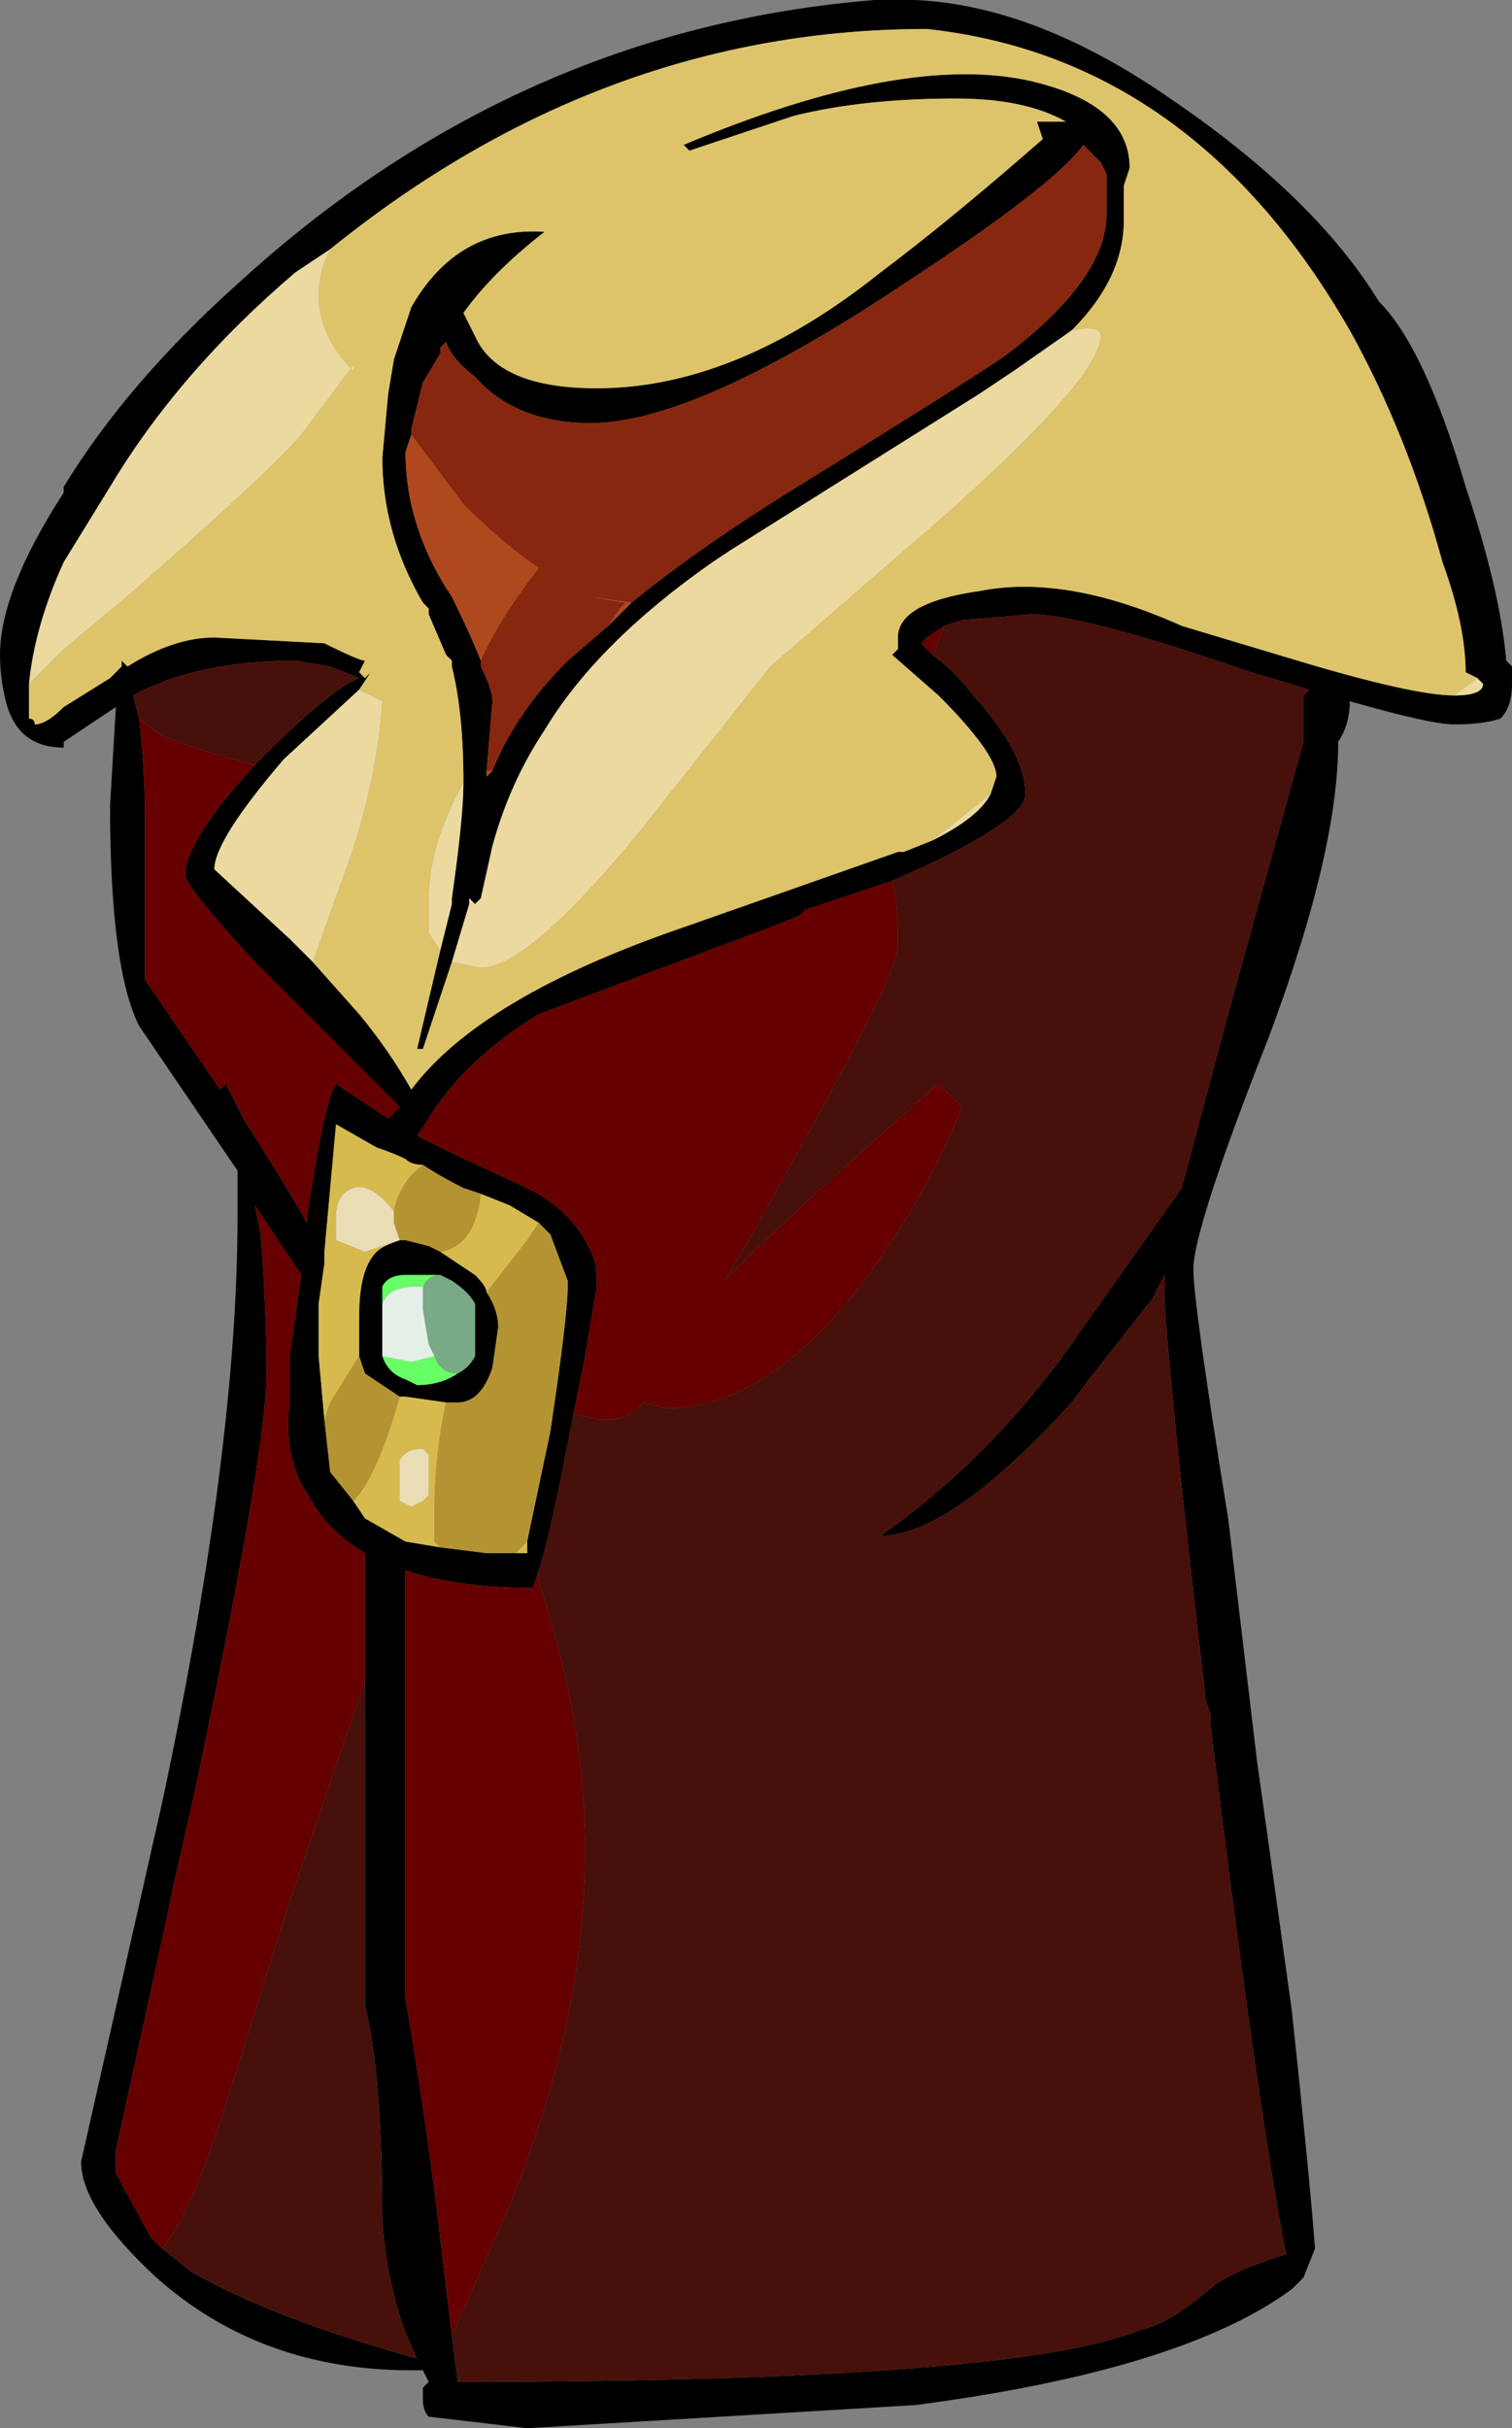 <?xml version="1.0" encoding="UTF-8" standalone="no"?>
<svg xmlns:ffdec="https://www.free-decompiler.com/flash" xmlns:xlink="http://www.w3.org/1999/xlink" ffdec:objectType="frame" height="146.65px" width="91.35px" xmlns="http://www.w3.org/2000/svg">
  <rect width="100%" height="100%" fill="#808080" stroke="none"/>
  <g transform="matrix(1.0, 0.0, 0.0, 1.0, 38.85, 45.15)">
    <use ffdec:characterId="65" height="20.95" transform="matrix(7.0, 0.0, 0.0, 7.0, -38.85, -45.15)" width="13.05" xlink:href="#shape0"/>
  </g>
  <defs>
    <g id="shape0" transform="matrix(1.0, 0.0, 0.0, 1.0, 5.55, 6.45)">
      <path d="M-1.55 0.3 Q-1.55 -0.3 -1.65 -0.7 L-1.65 -0.75 -1.7 -0.8 -1.85 -1.15 -1.85 -1.2 -1.9 -1.25 Q-2.25 -1.85 -2.25 -2.5 L-2.2 -3.05 -2.15 -3.35 -2.0 -3.8 Q-1.6 -4.5 -0.85 -4.45 -1.3 -4.1 -1.55 -3.75 L-1.45 -3.55 Q-1.25 -3.1 -0.4 -3.1 0.8 -3.1 2.05 -4.1 2.65 -4.55 3.45 -5.25 L3.4 -5.4 3.65 -5.4 Q3.3 -5.6 2.7 -5.6 1.9 -5.6 1.3 -5.45 L0.4 -5.15 0.35 -5.2 Q2.25 -6.0 3.35 -5.75 4.2 -5.55 4.2 -5.0 L4.15 -4.85 4.15 -4.55 Q4.15 -4.05 3.7 -3.6 L3.2 -3.25 2.9 -3.05 0.75 -1.7 0.6 -1.6 Q-0.4 -0.9 -0.85 -0.15 -1.15 0.3 -1.3 0.85 L-1.4 1.3 -1.45 1.35 -1.5 1.3 -1.5 1.35 -1.65 1.85 -1.9 2.6 -1.95 2.6 -1.75 1.75 -1.65 1.35 -1.65 1.3 Q-1.55 0.6 -1.55 0.3 M-0.1 -1.25 Q0.45 -1.7 1.25 -2.2 2.95 -3.25 3.15 -3.4 4.0 -4.05 4.0 -4.6 L4.0 -4.95 3.95 -5.05 3.8 -5.2 Q3.55 -4.85 2.25 -4.0 0.45 -2.8 -0.45 -2.8 -1.1 -2.8 -1.45 -3.2 -1.65 -3.35 -1.7 -3.5 L-1.75 -3.45 -1.75 -3.4 -1.9 -3.15 -2.0 -2.75 -2.0 -2.7 -2.05 -2.55 Q-2.05 -1.9 -1.65 -1.3 -1.5 -1.0 -1.4 -0.75 L-1.4 -0.7 Q-1.3 -0.5 -1.3 -0.4 L-1.35 0.2 -1.35 0.25 -1.3 0.2 Q-1.1 -0.3 -0.65 -0.75 L-0.3 -1.05 -0.1 -1.25 M2.1 -6.45 Q3.25 -6.5 4.55 -5.6 5.8 -4.75 6.35 -3.85 6.75 -3.45 7.1 -2.25 7.4 -1.35 7.45 -0.75 L7.5 -0.7 7.5 -0.55 Q7.5 -0.35 7.4 -0.25 7.25 -0.2 7.0 -0.2 6.8 -0.2 6.1 -0.4 6.1 -0.2 6.0 -0.05 6.0 0.9 5.4 2.5 4.75 4.15 4.75 4.5 4.75 4.8 5.05 6.65 L5.3 8.75 Q5.35 9.1 5.6 10.9 5.75 12.3 5.8 12.95 L5.7 13.2 5.6 13.3 Q4.65 14.0 2.35 14.3 L-1.0 14.5 -1.85 14.4 Q-1.9 14.35 -1.9 14.25 L-1.9 14.15 -1.85 14.1 -1.9 14.0 -2.0 14.0 Q-3.3 14.0 -4.2 13.2 -4.85 12.6 -4.85 12.2 L-4.15 9.1 Q-3.5 6.05 -3.5 4.05 L-3.5 3.65 -4.35 2.4 Q-4.6 1.9 -4.6 0.5 L-4.55 -0.35 -5.0 -0.05 -5.0 0.0 Q-5.4 0.0 -5.5 -0.4 -5.55 -0.6 -5.55 -0.8 -5.55 -1.35 -5.0 -2.2 L-5.0 -2.25 Q-4.45 -3.15 -3.5 -4.0 -1.1 -6.2 2.0 -6.45 L2.1 -6.45 M2.6 -1.05 L2.45 -0.95 2.4 -0.9 2.5 -0.8 Q2.7 -0.65 2.85 -0.45 3.3 0.05 3.3 0.4 3.3 0.65 2.15 1.15 L1.4 1.4 1.35 1.45 1.1 1.55 -0.9 2.3 Q-1.55 2.7 -1.85 3.2 L-1.95 3.35 Q-1.55 3.55 -1.0 3.8 -0.6 4.0 -0.45 4.35 -0.4 4.45 -0.4 4.6 L-0.4 4.65 -0.5 5.25 -0.6 5.75 Q-0.8 6.8 -0.9 7.1 L-0.95 7.25 Q-1.6 7.25 -2.05 7.1 L-2.05 10.8 Q-1.95 11.35 -1.8 12.45 L-1.65 13.7 -1.6 14.1 Q3.2 14.1 4.3 13.65 4.55 13.6 4.95 13.25 5.2 13.1 5.55 13.0 5.3 11.7 4.9 8.45 L4.9 8.35 4.85 8.2 4.85 8.15 Q4.55 5.6 4.5 4.75 L4.5 4.55 4.45 4.65 4.4 4.75 3.85 5.45 3.7 5.65 Q2.65 6.8 2.05 6.8 3.05 6.1 3.8 5.0 L4.65 3.8 5.05 2.3 5.7 -0.05 5.7 -0.45 5.75 -0.5 5.25 -0.65 Q3.8 -1.15 3.35 -1.15 L2.75 -1.1 2.6 -1.05 M3.0 0.4 L3.05 0.25 Q3.05 0.05 2.55 -0.45 L2.15 -0.8 2.2 -0.85 2.2 -0.95 Q2.2 -1.25 2.9 -1.35 3.65 -1.5 4.65 -1.05 L5.65 -0.75 Q6.65 -0.45 7.0 -0.45 7.25 -0.45 7.25 -0.55 L7.2 -0.6 7.1 -0.65 Q7.1 -1.05 6.9 -1.6 6.6 -2.7 6.1 -3.6 4.75 -5.95 2.45 -6.2 -0.35 -6.2 -2.7 -4.3 L-3.0 -4.1 Q-4.0 -3.25 -4.6 -2.25 L-5.0 -1.6 Q-5.25 -1.05 -5.3 -0.55 L-5.3 -0.25 Q-5.25 -0.25 -5.25 -0.2 -5.15 -0.2 -5.0 -0.35 L-4.6 -0.6 -4.5 -0.7 -4.5 -0.75 -4.45 -0.7 Q-4.05 -0.95 -3.7 -0.95 L-2.75 -0.9 Q-2.45 -0.75 -2.4 -0.75 L-2.45 -0.65 -2.4 -0.6 -2.35 -0.65 -2.45 -0.5 -3.1 0.1 Q-3.7 0.8 -3.7 1.05 L-3.05 1.65 -2.85 1.85 -2.45 2.3 Q-2.2 2.6 -2.0 2.95 -1.4 2.15 0.35 1.55 L2.2 0.9 2.25 0.9 2.5 0.8 Q2.9 0.6 3.0 0.4 M-3.35 0.15 L-3.25 0.05 Q-2.7 -0.5 -2.45 -0.6 L-2.7 -0.7 -3.0 -0.75 Q-3.85 -0.75 -4.4 -0.45 L-4.35 -0.25 Q-4.3 0.15 -4.3 0.6 L-4.3 2.0 -3.65 2.95 -3.6 2.9 Q-3.55 3.0 -3.45 3.2 -3.1 3.75 -2.9 4.1 L-2.9 4.05 Q-2.75 3.05 -2.65 2.9 L-2.2 3.2 -2.1 3.1 Q-2.4 2.8 -3.35 1.85 -3.95 1.2 -3.95 1.1 -3.95 0.8 -3.35 0.15 M-1.9 3.6 Q-2.0 3.6 -2.05 3.55 -2.15 3.5 -2.3 3.45 L-2.65 3.25 -2.75 4.35 -2.75 4.45 -2.8 4.8 -2.8 5.25 -2.75 5.8 -2.7 6.25 -2.5 6.5 -2.4 6.65 -2.05 6.85 -1.75 6.9 -1.35 6.95 -1.1 6.95 -1.0 6.95 -1.0 6.85 -0.8 5.9 Q-0.65 4.9 -0.65 4.65 L-0.65 4.6 -0.8 4.2 -0.9 4.1 -1.15 3.95 -1.4 3.85 -1.55 3.8 Q-1.75 3.7 -1.9 3.6 M-2.45 5.25 L-2.45 4.9 Q-2.45 4.5 -2.3 4.35 -2.25 4.3 -2.1 4.25 L-2.05 4.25 -1.85 4.3 -1.75 4.35 Q-1.6 4.45 -1.45 4.55 -1.35 4.65 -1.35 4.7 -1.25 4.85 -1.25 5.0 L-1.3 5.35 Q-1.4 5.65 -1.6 5.65 L-1.7 5.65 -2.05 5.6 -2.1 5.6 Q-2.25 5.5 -2.4 5.4 L-2.45 5.25 M-2.4 8.05 L-2.4 6.95 Q-2.65 6.8 -2.8 6.6 L-2.95 6.35 Q-3.1 6.05 -3.05 5.65 L-3.05 5.25 -2.95 4.55 -3.35 3.95 -3.3 4.2 Q-3.25 4.85 -3.25 5.4 -3.25 6.1 -3.9 9.15 L-4.05 9.8 -4.1 10.05 -4.55 12.1 -4.55 12.3 -4.25 12.85 -4.15 12.95 -3.9 13.15 Q-3.2 13.55 -1.95 13.9 -2.2 13.4 -2.25 12.7 -2.25 11.45 -2.4 10.85 L-2.4 8.05 M-1.75 4.55 L-2.05 4.55 Q-2.2 4.55 -2.25 4.65 L-2.25 4.8 -2.25 5.25 Q-2.2 5.4 -2.05 5.45 L-1.95 5.5 Q-1.75 5.5 -1.6 5.4 -1.5 5.35 -1.45 5.25 L-1.45 4.8 Q-1.5 4.7 -1.65 4.6 L-1.75 4.55" fill="#000000" fill-rule="evenodd" stroke="none"/>
      <path d="M3.7 -3.6 Q4.15 -4.05 4.15 -4.55 L4.15 -4.85 4.2 -5.0 Q4.2 -5.55 3.35 -5.75 2.25 -6.0 0.35 -5.2 L0.4 -5.15 1.3 -5.45 Q1.9 -5.6 2.7 -5.6 3.3 -5.6 3.65 -5.4 L3.4 -5.4 3.45 -5.25 Q2.65 -4.55 2.05 -4.1 0.8 -3.1 -0.4 -3.1 -1.25 -3.1 -1.45 -3.55 L-1.55 -3.75 Q-1.3 -4.1 -0.85 -4.45 -1.6 -4.5 -2.0 -3.8 L-2.15 -3.35 -2.2 -3.05 -2.25 -2.5 Q-2.25 -1.85 -1.9 -1.25 L-1.85 -1.2 -1.85 -1.15 -1.7 -0.8 -1.65 -0.75 -1.65 -0.7 Q-1.55 -0.3 -1.55 0.3 -1.85 0.85 -1.85 1.3 -1.85 1.5 -1.85 1.6 L-1.75 1.75 -1.95 2.6 -1.9 2.6 -1.65 1.85 -1.4 1.9 Q-1.0 1.9 -0.05 0.75 L1.1 -0.7 2.6 -2.0 Q3.95 -3.2 3.95 -3.55 3.95 -3.65 3.7 -3.6 M7.0 -0.45 Q6.65 -0.45 5.65 -0.75 L4.65 -1.05 Q3.65 -1.5 2.9 -1.35 2.2 -1.25 2.2 -0.95 L2.2 -0.85 2.15 -0.8 2.55 -0.45 Q3.05 0.05 3.05 0.25 L3.0 0.4 2.5 0.8 2.25 0.9 2.2 0.9 0.35 1.55 Q-1.4 2.15 -2.0 2.95 -2.2 2.6 -2.45 2.3 L-2.85 1.85 -2.6 1.15 Q-2.3 0.35 -2.25 -0.4 L-2.45 -0.5 -2.35 -0.65 -2.4 -0.6 -2.45 -0.65 -2.4 -0.75 Q-2.45 -0.75 -2.75 -0.9 L-3.7 -0.95 Q-4.05 -0.95 -4.45 -0.7 L-4.5 -0.75 -4.5 -0.7 -4.6 -0.6 -5.0 -0.35 Q-5.15 -0.2 -5.25 -0.2 -5.25 -0.25 -5.3 -0.25 L-5.3 -0.55 -5.0 -0.85 -4.4 -1.35 Q-3.2 -2.4 -2.95 -2.7 L-2.5 -3.3 -2.5 -3.25 Q-2.8 -3.55 -2.8 -3.9 -2.8 -4.1 -2.7 -4.3 -0.35 -6.2 2.45 -6.2 4.75 -5.95 6.1 -3.6 6.6 -2.7 6.9 -1.6 7.1 -1.05 7.1 -0.65 L7.2 -0.6 7.0 -0.45" fill="#ddc46a" fill-rule="evenodd" stroke="none"/>
      <path d="M-2.0 -2.7 L-2.0 -2.75 -1.9 -3.15 -1.75 -3.4 -1.75 -3.45 -1.7 -3.5 Q-1.65 -3.35 -1.45 -3.2 -1.1 -2.8 -0.45 -2.8 0.45 -2.8 2.25 -4.0 3.55 -4.85 3.8 -5.2 L3.95 -5.05 4.0 -4.95 4.0 -4.6 Q4.0 -4.05 3.15 -3.4 2.95 -3.25 1.25 -2.2 0.45 -1.7 -0.1 -1.25 L-0.45 -1.3 -0.15 -1.25 -0.2 -1.2 -0.3 -1.05 -0.65 -0.75 Q-1.1 -0.3 -1.3 0.2 L-1.35 0.2 -1.3 -0.4 Q-1.3 -0.5 -1.4 -0.7 L-1.4 -0.75 Q-1.25 -1.1 -0.9 -1.55 -1.2 -1.75 -1.55 -2.1 L-2.0 -2.7" fill="#872710" fill-rule="evenodd" stroke="none"/>
      <path d="M3.7 -3.6 Q3.95 -3.65 3.95 -3.55 3.95 -3.2 2.6 -2.0 L1.1 -0.7 -0.05 0.75 Q-1.0 1.9 -1.4 1.9 L-1.65 1.85 -1.5 1.35 -1.5 1.3 -1.45 1.35 -1.4 1.3 -1.3 0.85 Q-1.15 0.3 -0.85 -0.15 -0.4 -0.9 0.6 -1.6 L0.75 -1.7 2.9 -3.05 3.2 -3.25 3.7 -3.6 M-1.75 1.75 L-1.85 1.6 Q-1.85 1.5 -1.85 1.3 -1.85 0.85 -1.55 0.3 -1.55 0.6 -1.65 1.3 L-1.65 1.35 -1.75 1.75 M7.0 -0.45 L7.2 -0.6 7.25 -0.55 Q7.25 -0.45 7.0 -0.45 M-2.7 -4.3 Q-2.8 -4.1 -2.8 -3.9 -2.8 -3.55 -2.5 -3.25 L-2.5 -3.3 -2.95 -2.7 Q-3.2 -2.4 -4.4 -1.35 L-5.0 -0.85 -5.3 -0.55 Q-5.25 -1.05 -5.0 -1.6 L-4.6 -2.25 Q-4.0 -3.25 -3.0 -4.1 L-2.7 -4.3 M-2.45 -0.5 L-2.25 -0.4 Q-2.3 0.35 -2.6 1.15 L-2.85 1.85 -3.05 1.65 -3.7 1.05 Q-3.7 0.8 -3.1 0.1 L-2.45 -0.5 M2.5 0.8 L3.0 0.4 Q2.9 0.6 2.5 0.8" fill="#ebd9a0" fill-rule="evenodd" stroke="none"/>
      <path d="M2.5 -0.8 L2.4 -0.9 2.45 -0.95 2.6 -1.05 2.5 -0.8 M4.45 4.65 L4.5 4.55 4.5 4.75 4.5 4.65 4.45 4.65 M-1.65 13.7 L-1.8 12.45 Q-1.95 11.35 -2.05 10.8 L-2.05 7.1 Q-1.6 7.25 -0.95 7.25 L-0.9 7.1 -0.9 7.2 Q-0.5 8.4 -0.5 9.5 -0.5 11.1 -1.25 12.8 L-1.65 13.7 M-0.6 5.75 L-0.5 5.25 -0.4 4.65 -0.4 4.6 Q-0.4 4.45 -0.45 4.35 -0.6 4.0 -1.0 3.8 -1.55 3.55 -1.95 3.35 L-1.85 3.2 Q-1.55 2.7 -0.9 2.3 L1.1 1.55 1.35 1.45 1.4 1.4 2.15 1.15 Q2.2 1.3 2.2 1.7 2.2 1.95 1.3 3.55 0.95 4.2 0.7 4.6 1.35 3.95 2.55 2.9 L2.75 3.1 Q2.5 3.75 2.05 4.4 1.15 5.7 0.2 5.7 L0.0 5.65 Q-0.1 5.8 -0.35 5.8 L-0.6 5.75 M-4.35 -0.25 L-4.15 -0.1 Q-3.75 0.05 -3.35 0.15 -3.95 0.8 -3.95 1.1 -3.95 1.2 -3.35 1.85 -2.4 2.8 -2.1 3.1 L-2.2 3.2 -2.65 2.9 Q-2.75 3.05 -2.9 4.05 L-2.9 4.1 Q-3.1 3.75 -3.45 3.2 -3.55 3.0 -3.6 2.9 L-3.65 2.95 -4.3 2.0 -4.3 0.6 Q-4.3 0.15 -4.35 -0.25 M-4.15 12.95 L-4.25 12.85 -4.55 12.3 -4.55 12.1 -4.1 10.05 -4.05 9.8 -3.9 9.15 Q-3.25 6.1 -3.25 5.4 -3.25 4.85 -3.3 4.2 L-3.35 3.95 -2.95 4.55 -3.05 5.25 -3.05 5.65 Q-3.1 6.05 -2.95 6.35 L-2.8 6.6 Q-2.65 6.8 -2.4 6.95 L-2.4 8.05 -3.05 9.95 -3.6 11.7 Q-3.9 12.65 -4.15 12.95" fill="#660000" fill-rule="evenodd" stroke="none"/>
      <path d="M2.5 -0.8 L2.6 -1.05 2.75 -1.1 3.35 -1.15 Q3.8 -1.15 5.25 -0.65 L5.75 -0.5 5.7 -0.45 5.7 -0.05 5.05 2.3 4.65 3.8 3.8 5.0 Q3.05 6.1 2.05 6.8 2.65 6.8 3.7 5.65 L3.85 5.45 4.4 4.75 4.45 4.65 4.5 4.65 4.5 4.75 Q4.55 5.6 4.85 8.15 L4.85 8.2 4.9 8.35 4.9 8.45 Q5.3 11.7 5.55 13.0 5.2 13.1 4.95 13.25 4.55 13.6 4.3 13.65 3.2 14.1 -1.6 14.1 L-1.65 13.7 -1.25 12.8 Q-0.5 11.1 -0.5 9.5 -0.5 8.4 -0.9 7.2 L-0.9 7.1 Q-0.8 6.8 -0.6 5.75 L-0.35 5.8 Q-0.1 5.8 0.0 5.65 L0.2 5.7 Q1.15 5.7 2.05 4.4 2.5 3.75 2.75 3.1 L2.55 2.9 Q1.35 3.95 0.7 4.6 0.95 4.2 1.3 3.55 2.2 1.95 2.2 1.7 2.2 1.3 2.15 1.15 3.3 0.65 3.3 0.4 3.3 0.05 2.85 -0.45 2.7 -0.65 2.5 -0.8 M-4.35 -0.25 L-4.4 -0.45 Q-3.85 -0.75 -3.0 -0.75 L-2.7 -0.7 -2.45 -0.6 Q-2.7 -0.5 -3.25 0.05 L-3.35 0.15 Q-3.75 0.05 -4.15 -0.1 L-4.35 -0.25 M-4.15 12.95 Q-3.9 12.65 -3.6 11.7 L-3.05 9.95 -2.4 8.05 -2.4 10.85 Q-2.25 11.45 -2.25 12.7 -2.2 13.4 -1.95 13.9 -3.2 13.55 -3.9 13.15 L-4.15 12.95" fill="#47100a" fill-rule="evenodd" stroke="none"/>
      <path d="M-2.0 -2.7 L-1.55 -2.1 Q-1.2 -1.75 -0.9 -1.55 -1.25 -1.1 -1.4 -0.75 -1.5 -1.0 -1.65 -1.3 -2.05 -1.9 -2.05 -2.55 L-2.0 -2.7 M-1.35 0.2 L-1.3 0.2 -1.35 0.25 -1.35 0.2 M-0.3 -1.05 L-0.2 -1.2 -0.15 -1.25 -0.45 -1.3 -0.1 -1.25 -0.3 -1.05" fill="#af481d" fill-rule="evenodd" stroke="none"/>
      <path d="M-2.75 5.8 L-2.8 5.25 -2.8 4.8 -2.75 4.45 -2.75 4.35 -2.65 3.25 -2.3 3.45 Q-2.15 3.5 -2.05 3.55 -2.0 3.6 -1.9 3.6 -2.1 3.75 -2.15 4.0 -2.35 3.75 -2.5 3.8 -2.65 3.85 -2.65 4.05 L-2.65 4.25 -2.4 4.35 -2.1 4.25 Q-2.25 4.3 -2.3 4.35 -2.45 4.5 -2.45 4.9 L-2.45 5.25 -2.7 5.65 -2.75 5.8 M-1.4 3.85 L-1.15 3.95 -0.9 4.1 -1.0 4.25 -1.35 4.7 Q-1.35 4.65 -1.45 4.55 -1.6 4.45 -1.75 4.35 -1.45 4.3 -1.4 3.85 M-1.0 6.85 L-1.0 6.95 -1.1 6.95 -1.0 6.85 M-1.75 6.9 L-2.05 6.85 -2.4 6.65 -2.5 6.5 Q-2.3 6.3 -2.1 5.6 L-2.05 5.6 -1.7 5.65 Q-1.8 6.1 -1.8 6.6 L-1.8 6.85 -1.75 6.9 M-1.85 6.1 L-1.9 6.05 Q-2.05 6.05 -2.1 6.15 L-2.1 6.5 -2.0 6.55 -1.9 6.5 -1.85 6.45 -1.85 6.1" fill="#d6ba4e" fill-rule="evenodd" stroke="none"/>
      <path d="M-2.25 4.8 L-2.25 4.65 Q-2.2 4.55 -2.05 4.55 L-1.75 4.55 Q-1.85 4.55 -1.9 4.65 L-1.95 4.65 Q-2.2 4.65 -2.25 4.8 M-1.6 5.4 Q-1.75 5.5 -1.95 5.5 L-2.05 5.45 Q-2.2 5.4 -2.25 5.25 L-2.0 5.3 -1.8 5.25 Q-1.75 5.4 -1.6 5.4" fill="#66ff66" fill-rule="evenodd" stroke="none"/>
      <path d="M-2.75 5.8 L-2.7 5.65 -2.45 5.25 -2.4 5.4 Q-2.25 5.5 -2.1 5.6 -2.3 6.3 -2.5 6.5 L-2.7 6.25 -2.75 5.8 M-2.15 4.0 Q-2.1 3.75 -1.9 3.6 -1.75 3.7 -1.55 3.8 L-1.4 3.85 Q-1.45 4.3 -1.75 4.35 L-1.85 4.3 -2.05 4.25 -2.1 4.25 -2.15 4.1 -2.15 4.0 M-0.9 4.1 L-0.8 4.2 -0.65 4.6 -0.65 4.65 Q-0.65 4.9 -0.8 5.9 L-1.0 6.85 -1.1 6.95 -1.35 6.95 -1.75 6.9 -1.8 6.85 -1.8 6.6 Q-1.8 6.1 -1.7 5.65 L-1.6 5.65 Q-1.4 5.65 -1.3 5.35 L-1.25 5.0 Q-1.25 4.85 -1.35 4.7 L-1.0 4.25 -0.9 4.1" fill="#b49432" fill-rule="evenodd" stroke="none"/>
      <path d="M-2.1 4.25 L-2.4 4.35 -2.65 4.25 -2.65 4.05 Q-2.65 3.85 -2.5 3.8 -2.35 3.75 -2.15 4.0 L-2.15 4.1 -2.1 4.25 M-1.85 6.1 L-1.85 6.45 -1.9 6.5 -2.0 6.55 -2.1 6.5 -2.1 6.15 Q-2.05 6.05 -1.9 6.05 L-1.85 6.1" fill="#eaddb5" fill-rule="evenodd" stroke="none"/>
      <path d="M-1.75 4.55 L-1.65 4.6 Q-1.5 4.7 -1.45 4.8 L-1.45 5.25 Q-1.5 5.35 -1.6 5.4 -1.75 5.4 -1.8 5.25 L-1.85 5.15 -1.9 4.85 -1.9 4.65 Q-1.85 4.55 -1.75 4.55" fill="#77aa85" fill-rule="evenodd" stroke="none"/>
      <path d="M-2.25 5.25 L-2.25 4.8 Q-2.2 4.65 -1.95 4.65 L-1.9 4.65 -1.9 4.85 -1.85 5.15 -1.8 5.25 -2.0 5.3 -2.25 5.25" fill="#e4efe8" fill-rule="evenodd" stroke="none"/>
    </g>
  </defs>
</svg>
